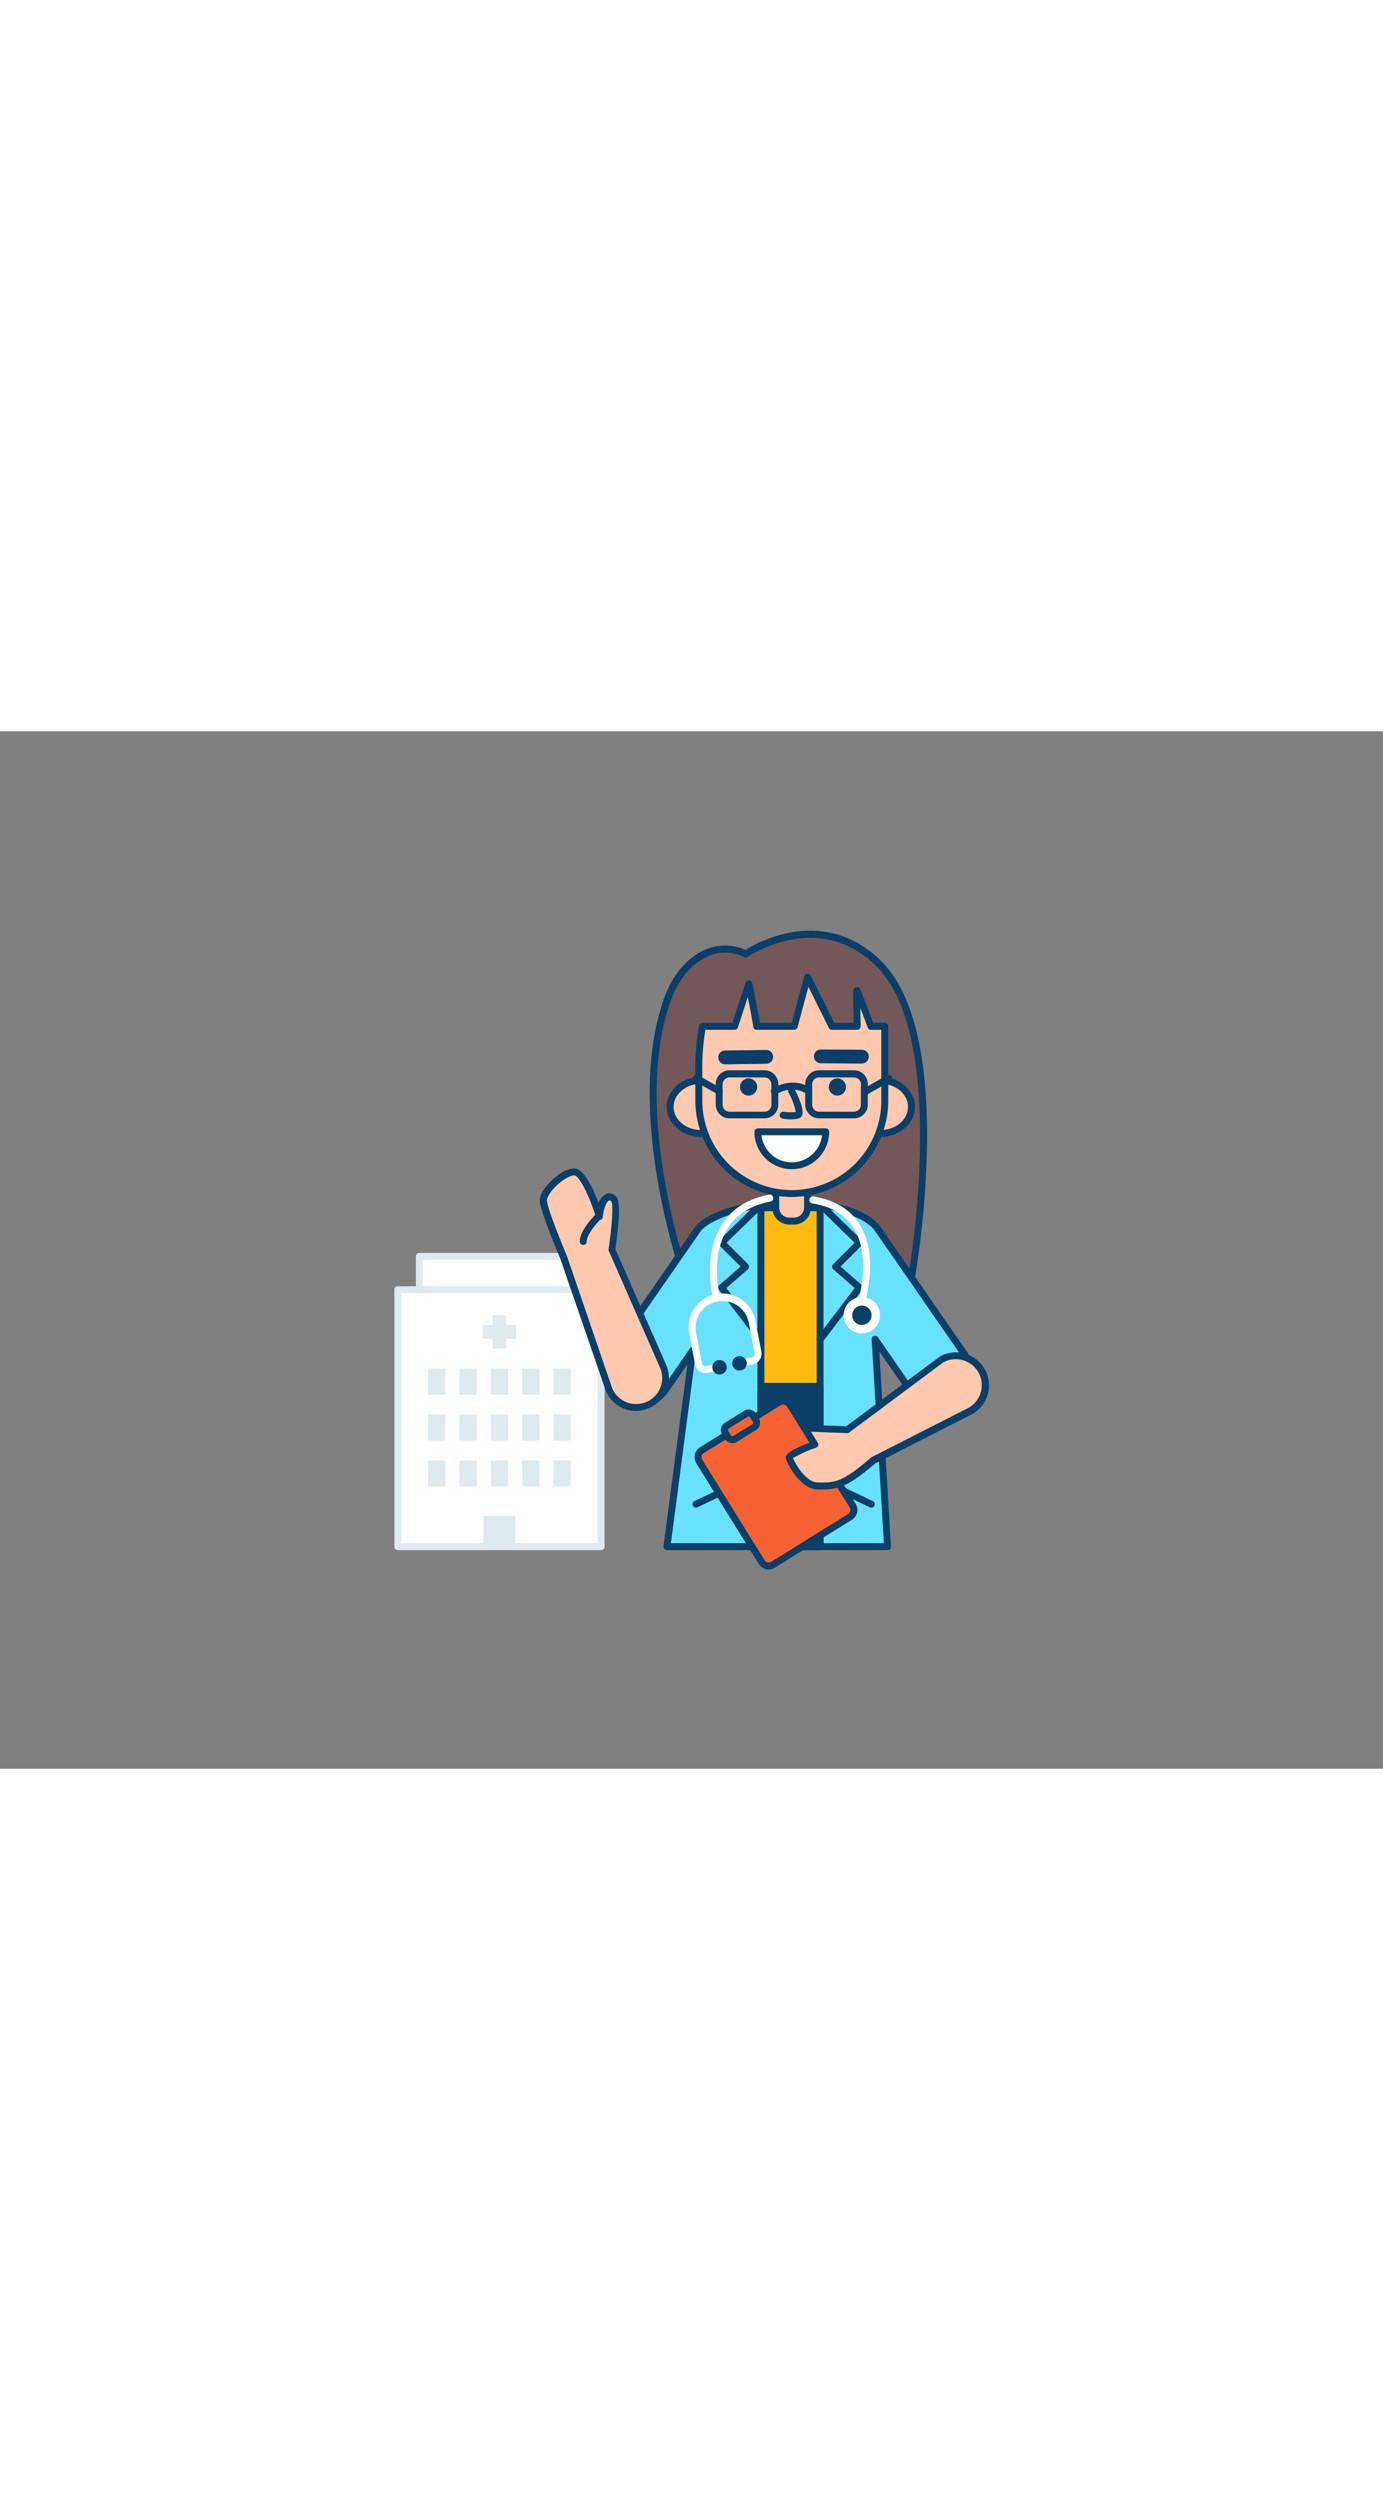 <svg xmlns="http://www.w3.org/2000/svg" viewBox="0 0 400 300" data-imageid="doctor-outline" imageName="Doctor" class="illustrations_image" style="width: 166px;"><rect x="0" y="0" width="400" height="300" fill="#808080" stroke="none"/><g id="_61_doctor_outline" data-name="#61_doctor_outline"><rect x="121.29" y="151.85" width="46.35" height="9.63" fill="#fff"/><path d="M167.63,162.48H121.29a1,1,0,0,1-1-1v-9.63a1,1,0,0,1,1-1h46.34a1,1,0,0,1,1,1v9.63A1,1,0,0,1,167.63,162.48Zm-45.34-2h44.34v-7.63H122.29Z" fill="#dfeaef"/><rect x="115.06" y="161.48" width="58.79" height="74.29" fill="#fff"/><path d="M173.85,236.77H115.06a1,1,0,0,1-1-1V161.48a1,1,0,0,1,1-1h58.79a1,1,0,0,1,1,1v74.29A1,1,0,0,1,173.85,236.77Zm-57.79-2h56.79V162.48H116.06Z" fill="#dfeaef"/><rect x="142.46" y="168.87" width="4" height="9.65" fill="#dfeaef"/><rect x="139.63" y="171.69" width="9.65" height="4" fill="#dfeaef"/><rect x="123.84" y="184.26" width="4.98" height="7.55" fill="#dfeaef"/><rect x="132.9" y="184.26" width="4.98" height="7.55" fill="#dfeaef"/><rect x="141.97" y="184.26" width="4.98" height="7.55" fill="#dfeaef"/><rect x="151.04" y="184.26" width="4.98" height="7.55" fill="#dfeaef"/><rect x="160.1" y="184.26" width="4.98" height="7.55" fill="#dfeaef"/><rect x="123.84" y="197.55" width="4.98" height="7.55" fill="#dfeaef"/><rect x="132.9" y="197.55" width="4.98" height="7.55" fill="#dfeaef"/><rect x="141.97" y="197.55" width="4.98" height="7.55" fill="#dfeaef"/><rect x="151.04" y="197.55" width="4.98" height="7.55" fill="#dfeaef"/><rect x="160.1" y="197.55" width="4.98" height="7.55" fill="#dfeaef"/><rect x="123.84" y="210.83" width="4.98" height="7.55" fill="#dfeaef"/><rect x="132.9" y="210.83" width="4.98" height="7.55" fill="#dfeaef"/><rect x="141.97" y="210.83" width="4.98" height="7.55" fill="#dfeaef"/><rect x="151.04" y="210.83" width="4.98" height="7.55" fill="#dfeaef"/><rect x="160.1" y="210.83" width="4.98" height="7.55" fill="#dfeaef"/><rect x="139.82" y="226.87" width="9.28" height="8.9" fill="#dfeaef"/><path d="M200.45,164.61s-19.91-51.2-7.54-86.74c4.2-12.1,14-17.75,22.75-13.51,0,0,20.54-14.38,38.08,2.38,22.45,21.45,9.88,91.23,9.88,91.23Z" fill="#725858"/><path d="M200.45,165.61a1,1,0,0,1-.93-.64c-.2-.51-19.9-51.95-7.56-87.43,2.43-7,6.85-12.24,12.14-14.44a14.29,14.29,0,0,1,11.48.12c3.29-2.06,22.44-12.88,38.85,2.8,9.52,9.1,14.12,27.4,13.67,54.4a266.5,266.5,0,0,1-3.49,37.73,1,1,0,0,1-.88.82l-63.18,6.63ZM209.7,64a12.5,12.5,0,0,0-4.83,1c-4.76,2-8.78,6.8-11,13.24-11.32,32.53,5,79,7.26,85.34l61.66-6.47c1.24-7.52,10.86-69.93-9.72-89.59-16.76-16-36.62-2.43-36.82-2.29a1,1,0,0,1-1,.08A12.62,12.62,0,0,0,209.7,64Z" fill="#093f68"/><path d="M278.54,179.52l-24.81-35.83c-.7-.93-5.54-7.21-24.77-7.21s-26,6-27,7.21l-24.81,35.83a9.41,9.41,0,0,0,15,11.35l8.16-11.79-7.44,56.69H256.7l-3.59-60,10.43,15.07a9.41,9.41,0,0,0,15-11.35Z" fill="#68e1fd" class="target-color"/><path d="M256.7,236.77H192.91a1,1,0,0,1-1-1.13l6.91-52.59L193,191.44a10.4,10.4,0,1,1-16.61-12.53l24.78-35.79c.08-.11,6-7.64,27.78-7.64,17.88,0,23.84,5.32,25.57,7.61l24.82,35.84a10.4,10.4,0,0,1-16.6,12.54l-8.43-12.16,3.38,56.4a1,1,0,0,1-.27.74A1,1,0,0,1,256.7,236.77Zm-62.65-2h61.59l-3.53-58.91a1,1,0,0,1,1.82-.63l10.43,15.07a8.41,8.41,0,0,0,13.38-10.18l0,0-24.81-35.83c-1.18-1.57-6.49-6.78-23.95-6.78-20.43,0-26.11,6.74-26.16,6.81L178,180.09a8.41,8.41,0,1,0,13.38,10.18l8.13-11.76a1,1,0,0,1,1.81.7Z" fill="#093f68"/><path d="M201.28,224.49a1,1,0,0,1-.43-1.9l12.61-6a1,1,0,0,1,.86,1.81l-12.62,6A1,1,0,0,1,201.28,224.49Z" fill="#093f68"/><path d="M252,224.49a1.06,1.06,0,0,1-.42-.09l-12.61-6a1,1,0,0,1-.48-1.33,1,1,0,0,1,1.33-.48l12.61,6a1,1,0,0,1-.43,1.9Z" fill="#093f68"/><rect x="220.08" y="137.73" width="17.11" height="98.04" fill="#ffbc0e"/><path d="M237.19,236.77H220.08a1,1,0,0,1-1-1v-98a1,1,0,0,1,1-1h17.11a1,1,0,0,1,1,1v98A1,1,0,0,1,237.19,236.77Zm-16.11-2h15.11v-96H221.08Z" fill="#093f68"/><path d="M224.37,132.45h9.18a0,0,0,0,1,0,0v5.28a3.9,3.9,0,0,1-3.9,3.9h-1.38a3.9,3.9,0,0,1-3.9-3.9v-5.28a0,0,0,0,1,0,0Z" fill="#ffc9b0"/><path d="M229.65,142.63h-1.38a4.91,4.91,0,0,1-4.9-4.9v-5.28a1,1,0,0,1,1-1h9.18a1,1,0,0,1,1,1v5.28A4.91,4.91,0,0,1,229.65,142.63Zm-4.28-9.18v4.28a2.9,2.9,0,0,0,2.9,2.9h1.38a2.9,2.9,0,0,0,2.9-2.9v-4.28Z" fill="#093f68"/><ellipse cx="202.73" cy="108.62" rx="8.92" ry="7.68" fill="#ffc9b0"/><path d="M202.73,117.3c-5.46,0-9.91-3.9-9.91-8.68s4.45-8.69,9.91-8.69,9.92,3.9,9.92,8.69S208.2,117.3,202.73,117.3Zm0-15.37c-4.36,0-7.91,3-7.91,6.69s3.55,6.68,7.91,6.68,7.92-3,7.92-6.68S207.1,101.93,202.73,101.93Z" fill="#093f68"/><ellipse cx="254.71" cy="108.62" rx="8.92" ry="7.68" fill="#ffc9b0"/><path d="M254.71,117.3c-5.47,0-9.92-3.9-9.92-8.68s4.45-8.69,9.92-8.69,9.91,3.9,9.91,8.69S260.18,117.3,254.71,117.3Zm0-15.37c-4.37,0-7.92,3-7.92,6.69s3.55,6.68,7.92,6.68,7.91-3,7.91-6.68S259.07,101.93,254.71,101.93Z" fill="#093f68"/><path d="M251.8,85.32c-1.45-3.88-3.73-9.95-4-10.32s0,7,0,10.32H240.6l-7-14.23-3.84,14.23H218.86c-.68-4.53-2.35-12.27-2.35-12.27l-4,12.27h-9.35a67.3,67.3,0,0,0-1.05,12.62v8.83A26.89,26.89,0,0,0,229,133.66h0a26.89,26.89,0,0,0,26.89-26.89V85.32Z" fill="#ffc9b0"/><path d="M229,134.66a27.92,27.92,0,0,1-27.89-27.89V97.94a68.52,68.52,0,0,1,1.07-12.81,1,1,0,0,1,1-.81h8.63l3.81-11.58a1,1,0,0,1,1-.69,1,1,0,0,1,.93.79c0,.07,1.49,6.91,2.23,11.48h9.22l3.64-13.49a1,1,0,0,1,1.86-.18l6.78,13.67h5.63c0-.77,0-1.65-.06-2.55-.17-7.46-.17-7.46.71-7.74a1,1,0,0,1,1.16.42c.12.18.34.5,3.83,9.87h3.36a1,1,0,0,1,1,1v21.45A27.92,27.92,0,0,1,229,134.66ZM204,86.32a69.43,69.43,0,0,0-.88,11.62v8.83a25.89,25.89,0,1,0,51.78,0V86.32h-3a1,1,0,0,1-.94-.65c-.89-2.39-1.57-4.21-2.1-5.61,0,.58,0,1.15,0,1.66,0,1.34.06,2.62.08,3.59a1.05,1.05,0,0,1-.29.71,1,1,0,0,1-.71.3H240.6a1,1,0,0,1-.89-.56L233.82,73.9l-3.15,11.68a1,1,0,0,1-1,.74H218.86a1,1,0,0,1-1-.86c-.37-2.47-1.05-5.95-1.58-8.56l-2.87,8.73a1,1,0,0,1-.95.69Z" fill="#093f68"/><circle cx="216.51" cy="102.86" r="2.49" fill="#093f68"/><circle cx="242.19" cy="102.86" r="2.49" fill="#093f68"/><path d="M238.77,115.82a9.81,9.81,0,0,1-19.62,0Z" fill="#fff"/><path d="M229,126.63a10.82,10.82,0,0,1-10.81-10.81,1,1,0,0,1,1-1h19.62a1,1,0,0,1,1,1A10.82,10.82,0,0,1,229,126.63Zm-8.76-9.81a8.81,8.81,0,0,0,17.51,0Z" fill="#093f68"/><path d="M228.83,112.22a16.14,16.14,0,0,1-2.46-.2,1,1,0,0,1,.34-2,12,12,0,0,0,3.44.07,18.15,18.15,0,0,0-2.08-5.59,1,1,0,0,1,.43-1.35,1,1,0,0,1,1.34.42c.89,1.7,2.87,5.84,2.12,7.52a1.58,1.58,0,0,1-1.05.89A9,9,0,0,1,228.83,112.22Z" fill="#093f68"/><path d="M209.73,96.31a2,2,0,0,1,0-4l11.87-.16h0a2,2,0,0,1,0,4l-11.87.16Z" fill="#093f68"/><path d="M249.28,96.09h0L237.4,96a2,2,0,0,1,0-4l11.87.08a2,2,0,0,1,0,4Z" fill="#093f68"/><path d="M221.07,111.93H211a4,4,0,0,1-4-4v-5.9a4,4,0,0,1,4-4h10.11a4,4,0,0,1,4,4V108A4,4,0,0,1,221.07,111.93ZM211,100.09a2,2,0,0,0-2,2V108a2,2,0,0,0,2,2h10.11a2,2,0,0,0,2-2v-5.9a2,2,0,0,0-2-2Z" fill="#093f68"/><path d="M247,111.93h-10.1a4,4,0,0,1-4-4v-5.9a4,4,0,0,1,4-4H247a4,4,0,0,1,4,4V108A4,4,0,0,1,247,111.93Zm-10.1-11.84a2,2,0,0,0-2,2V108a2,2,0,0,0,2,2H247a2,2,0,0,0,2-2v-5.9a2,2,0,0,0-2-2Z" fill="#093f68"/><path d="M208,105.06a1,1,0,0,1-.48-.12l-6.59-3.7a1,1,0,0,1,1-1.75l6.58,3.7a1,1,0,0,1,.39,1.36A1,1,0,0,1,208,105.06Z" fill="#093f68"/><path d="M250.46,105.06a1,1,0,0,1-.88-.51,1,1,0,0,1,.38-1.36l6.59-3.7a1,1,0,0,1,1,1.75l-6.59,3.7A1,1,0,0,1,250.46,105.06Z" fill="#093f68"/><path d="M233.88,105.06a1,1,0,0,1-.57-.17c-4-2.79-8.56-.09-8.75,0a1,1,0,1,1-1-1.71c.23-.14,5.85-3.5,10.93,0a1,1,0,0,1,.25,1.4A1,1,0,0,1,233.88,105.06Z" fill="#093f68"/><rect x="220.08" y="189.41" width="17.11" height="46.36" fill="#093f68"/><path d="M237.19,236.77H220.08a1,1,0,0,1-1-1V189.41a1,1,0,0,1,1-1h17.11a1,1,0,0,1,1,1v46.36A1,1,0,0,1,237.19,236.77Zm-16.11-2h15.11V190.41H221.08Z" fill="#093f68"/><path d="M219,175.39a1,1,0,0,1-.8-.4l-10.28-13.51a1,1,0,0,1,.14-1.36l6.14-5.34L208,148.6a1,1,0,0,1-.29-.71,1,1,0,0,1,.3-.71L218.45,137a1,1,0,0,1,1.4,1.43l-9.71,9.46,6.23,6.21a1,1,0,0,1,.29.74,1,1,0,0,1-.34.72L210.08,161l9.72,12.77a1,1,0,0,1-.2,1.4A1,1,0,0,1,219,175.39Z" fill="#093f68"/><path d="M237.19,176.82a1.06,1.06,0,0,1-.61-.2,1,1,0,0,1-.19-1.41L247.2,161,241,155.58a1,1,0,0,1-.34-.72,1,1,0,0,1,.29-.74l6.23-6.21-9.71-9.46a1,1,0,1,1,1.4-1.43l10.43,10.16a1,1,0,0,1,.3.71,1,1,0,0,1-.29.71l-6.19,6.18,6.14,5.34a1,1,0,0,1,.14,1.36l-11.38,15A1,1,0,0,1,237.19,176.82Z" fill="#093f68"/><circle cx="249.28" cy="168.87" r="4.26" fill="#fff"/><path d="M249.28,174.12a5.26,5.26,0,1,1,5.26-5.25A5.26,5.26,0,0,1,249.28,174.12Zm0-8.51a3.26,3.26,0,1,0,3.26,3.26A3.26,3.26,0,0,0,249.28,165.61Z" fill="#fff"/><path d="M204.1,185.62a3.13,3.13,0,0,1-3.06-2.53l-1.67-8.69a9.76,9.76,0,1,1,19.16-3.7l1.68,8.69a3.13,3.13,0,0,1-2.47,3.65l-3.66.71a1,1,0,1,1-.38-2l3.66-.71a1.12,1.12,0,0,0,.88-1.31l-1.67-8.69a7.75,7.75,0,0,0-9.09-6.15,7.75,7.75,0,0,0-6.15,9.09l1.68,8.69a1.11,1.11,0,0,0,1.3.89l3.6-.7a1,1,0,0,1,1.17.79,1,1,0,0,1-.79,1.18l-3.6.69A3,3,0,0,1,204.1,185.62Z" fill="#fff"/><circle cx="208.1" cy="183.88" r="1.1" fill="#093f68"/><path d="M208.09,186a2.1,2.1,0,0,1-.39-4.16,2.11,2.11,0,0,1,2.46,1.67h0a2.09,2.09,0,0,1-1.66,2.45A1.9,1.9,0,0,1,208.09,186Zm0-2.2h0a.11.11,0,0,0-.08.11.11.11,0,0,0,.12.08.1.1,0,0,0,.08-.11A.12.12,0,0,0,208.1,183.78Z" fill="#093f68"/><circle cx="213.89" cy="182.77" r="1.1" fill="#093f68"/><path d="M213.89,184.87a2.1,2.1,0,0,1-2.06-1.7h0a2.1,2.1,0,0,1,.32-1.58,2.06,2.06,0,0,1,1.34-.88,2,2,0,0,1,1.57.32,2.07,2.07,0,0,1,.89,1.34,2.11,2.11,0,0,1-1.66,2.46A2.85,2.85,0,0,1,213.89,184.87Zm0-2.2h0a.11.11,0,0,0-.08.12h0a.1.1,0,0,0,.12.07.09.09,0,0,0,.07-.11A.1.1,0,0,0,213.88,182.67Z" fill="#093f68"/><path d="M249.28,165.61a1,1,0,0,1-.95-1.3c0-.12,3.72-12.44-1.42-20.66-2.41-3.86-6.43-6.25-11.95-7.12a1,1,0,0,1,.32-2c6.11,1,10.6,3.67,13.33,8,5.63,9,1.79,21.76,1.63,22.3A1,1,0,0,1,249.28,165.61Z" fill="#fff"/><path d="M207.29,165a1,1,0,0,1-1-.75c-.13-.51-3.2-12.62,2.49-21.61,2.87-4.56,7.48-7.47,13.68-8.65a1,1,0,1,1,.37,2c-5.63,1.08-9.79,3.68-12.36,7.75-5.22,8.25-2.27,19.93-2.24,20a1,1,0,0,1-.72,1.22A1.07,1.07,0,0,1,207.29,165Z" fill="#fff"/><circle cx="249.28" cy="168.87" r="2.8" fill="#093f68"/><path d="M191.89,183.91,177,149.85s2-13,.6-14.58-3.53-.48-4.24,4.83c0,0-3.91-12.53-7.11-12.68s-9.25,5.54-9.07,8.39S163,152,163,152l13,38.07a8.52,8.52,0,1,0,15.88-6.2Z" fill="#ffc9b0"/><path d="M184,196.54a9.47,9.47,0,0,1-8.87-6.06L162,152.37c-.56-1.33-5.71-13.57-5.89-16.5-.13-2.11,2.05-4.58,3-5.54,1.84-1.87,4.78-4,7.11-3.91.83,0,3.58.93,6.91,10.08a4.29,4.29,0,0,1,2.45-2.8,2.55,2.55,0,0,1,2.7.92c1.46,1.66.45,10-.32,15.1L192.8,183.5l0,0a9.54,9.54,0,0,1-5.4,12.34A9.63,9.63,0,0,1,184,196.54Zm-17.88-68.12c-1.31,0-3.61,1.37-5.51,3.31-1.75,1.77-2.48,3.29-2.43,4,.12,2,3.51,10.59,5.76,15.91L177,189.79a7.46,7.46,0,0,0,7,4.75,7.57,7.57,0,0,0,2.74-.52,7.52,7.52,0,0,0,4.27-9.73l-14.92-34a.94.94,0,0,1-.08-.55c.9-5.83,1.46-12.76.82-13.79-.22-.24-.43-.34-.6-.29-.46.13-1.44,1.27-1.88,4.61a1,1,0,0,1-2,.17c-1.75-5.62-4.73-11.91-6.2-12Z" fill="#093f68"/><path d="M168.68,148.54a1,1,0,0,1-1-1c0-3.35,4.43-7.68,4.94-8.17a1,1,0,0,1,1.38,1.45c-1.67,1.6-4.32,4.84-4.32,6.72A1,1,0,0,1,168.68,148.54Z" fill="#093f68"/><rect x="208.95" y="198.01" width="30.98" height="39.03" rx="2.38" transform="translate(-80.98 151.09) rotate(-31.83)" fill="#f56132"/><path d="M222.34,242.38a3.44,3.44,0,0,1-.77-.09,3.35,3.35,0,0,1-2.11-1.51l-18.07-29.11a3.39,3.39,0,0,1,1.09-4.66l22.28-13.82a3.38,3.38,0,0,1,4.65,1.08l18.08,29.12A3.37,3.37,0,0,1,246.4,228l-22.28,13.83A3.32,3.32,0,0,1,222.34,242.38Zm4.2-47.7a1.43,1.43,0,0,0-.73.2l-22.27,13.83a1.35,1.35,0,0,0-.62.86,1.43,1.43,0,0,0,.17,1.05l18.07,29.11a1.38,1.38,0,0,0,.86.61,1.34,1.34,0,0,0,1-.17l22.27-13.82h0a1.39,1.39,0,0,0,.45-1.91l-18.08-29.11a1.4,1.4,0,0,0-.86-.62A1.63,1.63,0,0,0,226.54,194.68Z" fill="#093f68"/><rect x="209.44" y="198.73" width="9.47" height="4.53" rx="1.46" transform="translate(-73.8 143.19) rotate(-31.83)" fill="#f56132"/><path d="M211.82,205.86a2.22,2.22,0,0,1-.57-.07,2.47,2.47,0,0,1-1.53-1.09l-.84-1.37a2.45,2.45,0,0,1,.79-3.39l5.56-3.45a2.47,2.47,0,0,1,3.39.79l.85,1.37a2.47,2.47,0,0,1-.8,3.39h0l-5.56,3.45A2.47,2.47,0,0,1,211.82,205.86Zm4.71-7.74a.4.4,0,0,0-.24.07l-5.57,3.45a.48.48,0,0,0-.2.29.44.44,0,0,0,.06.35l.84,1.36a.5.5,0,0,0,.29.21.49.49,0,0,0,.35-.06l5.56-3.45a.48.48,0,0,0,.15-.64l-.85-1.36A.47.47,0,0,0,216.53,198.12Zm1.62,3.07h0Z" fill="#093f68"/><path d="M283.85,184.92a8.53,8.53,0,0,0-11.6-3.27L245,201.94l-12.32-.47,3,4.74s-7.64,2.79-7.37,3.86,3.71,8.08,8.26,8.16c5.25.09,7.78-.26,16-7.43l28-14.28A8.52,8.52,0,0,0,283.85,184.92Z" fill="#ffc9b0"/><path d="M237.46,219.24h-.93c-5.11-.09-8.85-7.43-9.22-8.92-.17-.69-.46-1.82,6.85-4.61l-2.3-3.7a1,1,0,0,1,0-1,1,1,0,0,1,.9-.5l12,.46,26.94-20.08.11-.08a9.54,9.54,0,0,1,13,3.66h0a9.53,9.53,0,0,1-3.66,13l-28,14.24C245.41,218.33,242.55,219.24,237.46,219.24Zm-8.09-9.07c.66,1.65,3.67,7,7.19,7.06,4.94.09,7.27-.16,15.3-7.18a.77.77,0,0,1,.21-.14l28.05-14.28A7.52,7.52,0,0,0,283,185.41h0a7.54,7.54,0,0,0-10.19-2.92l-27.17,20.25a1,1,0,0,1-.63.2l-10.44-.4,1.95,3.14a1,1,0,0,1-.5,1.47A35.58,35.58,0,0,0,229.37,210.17Z" fill="#093f68"/></g></svg>